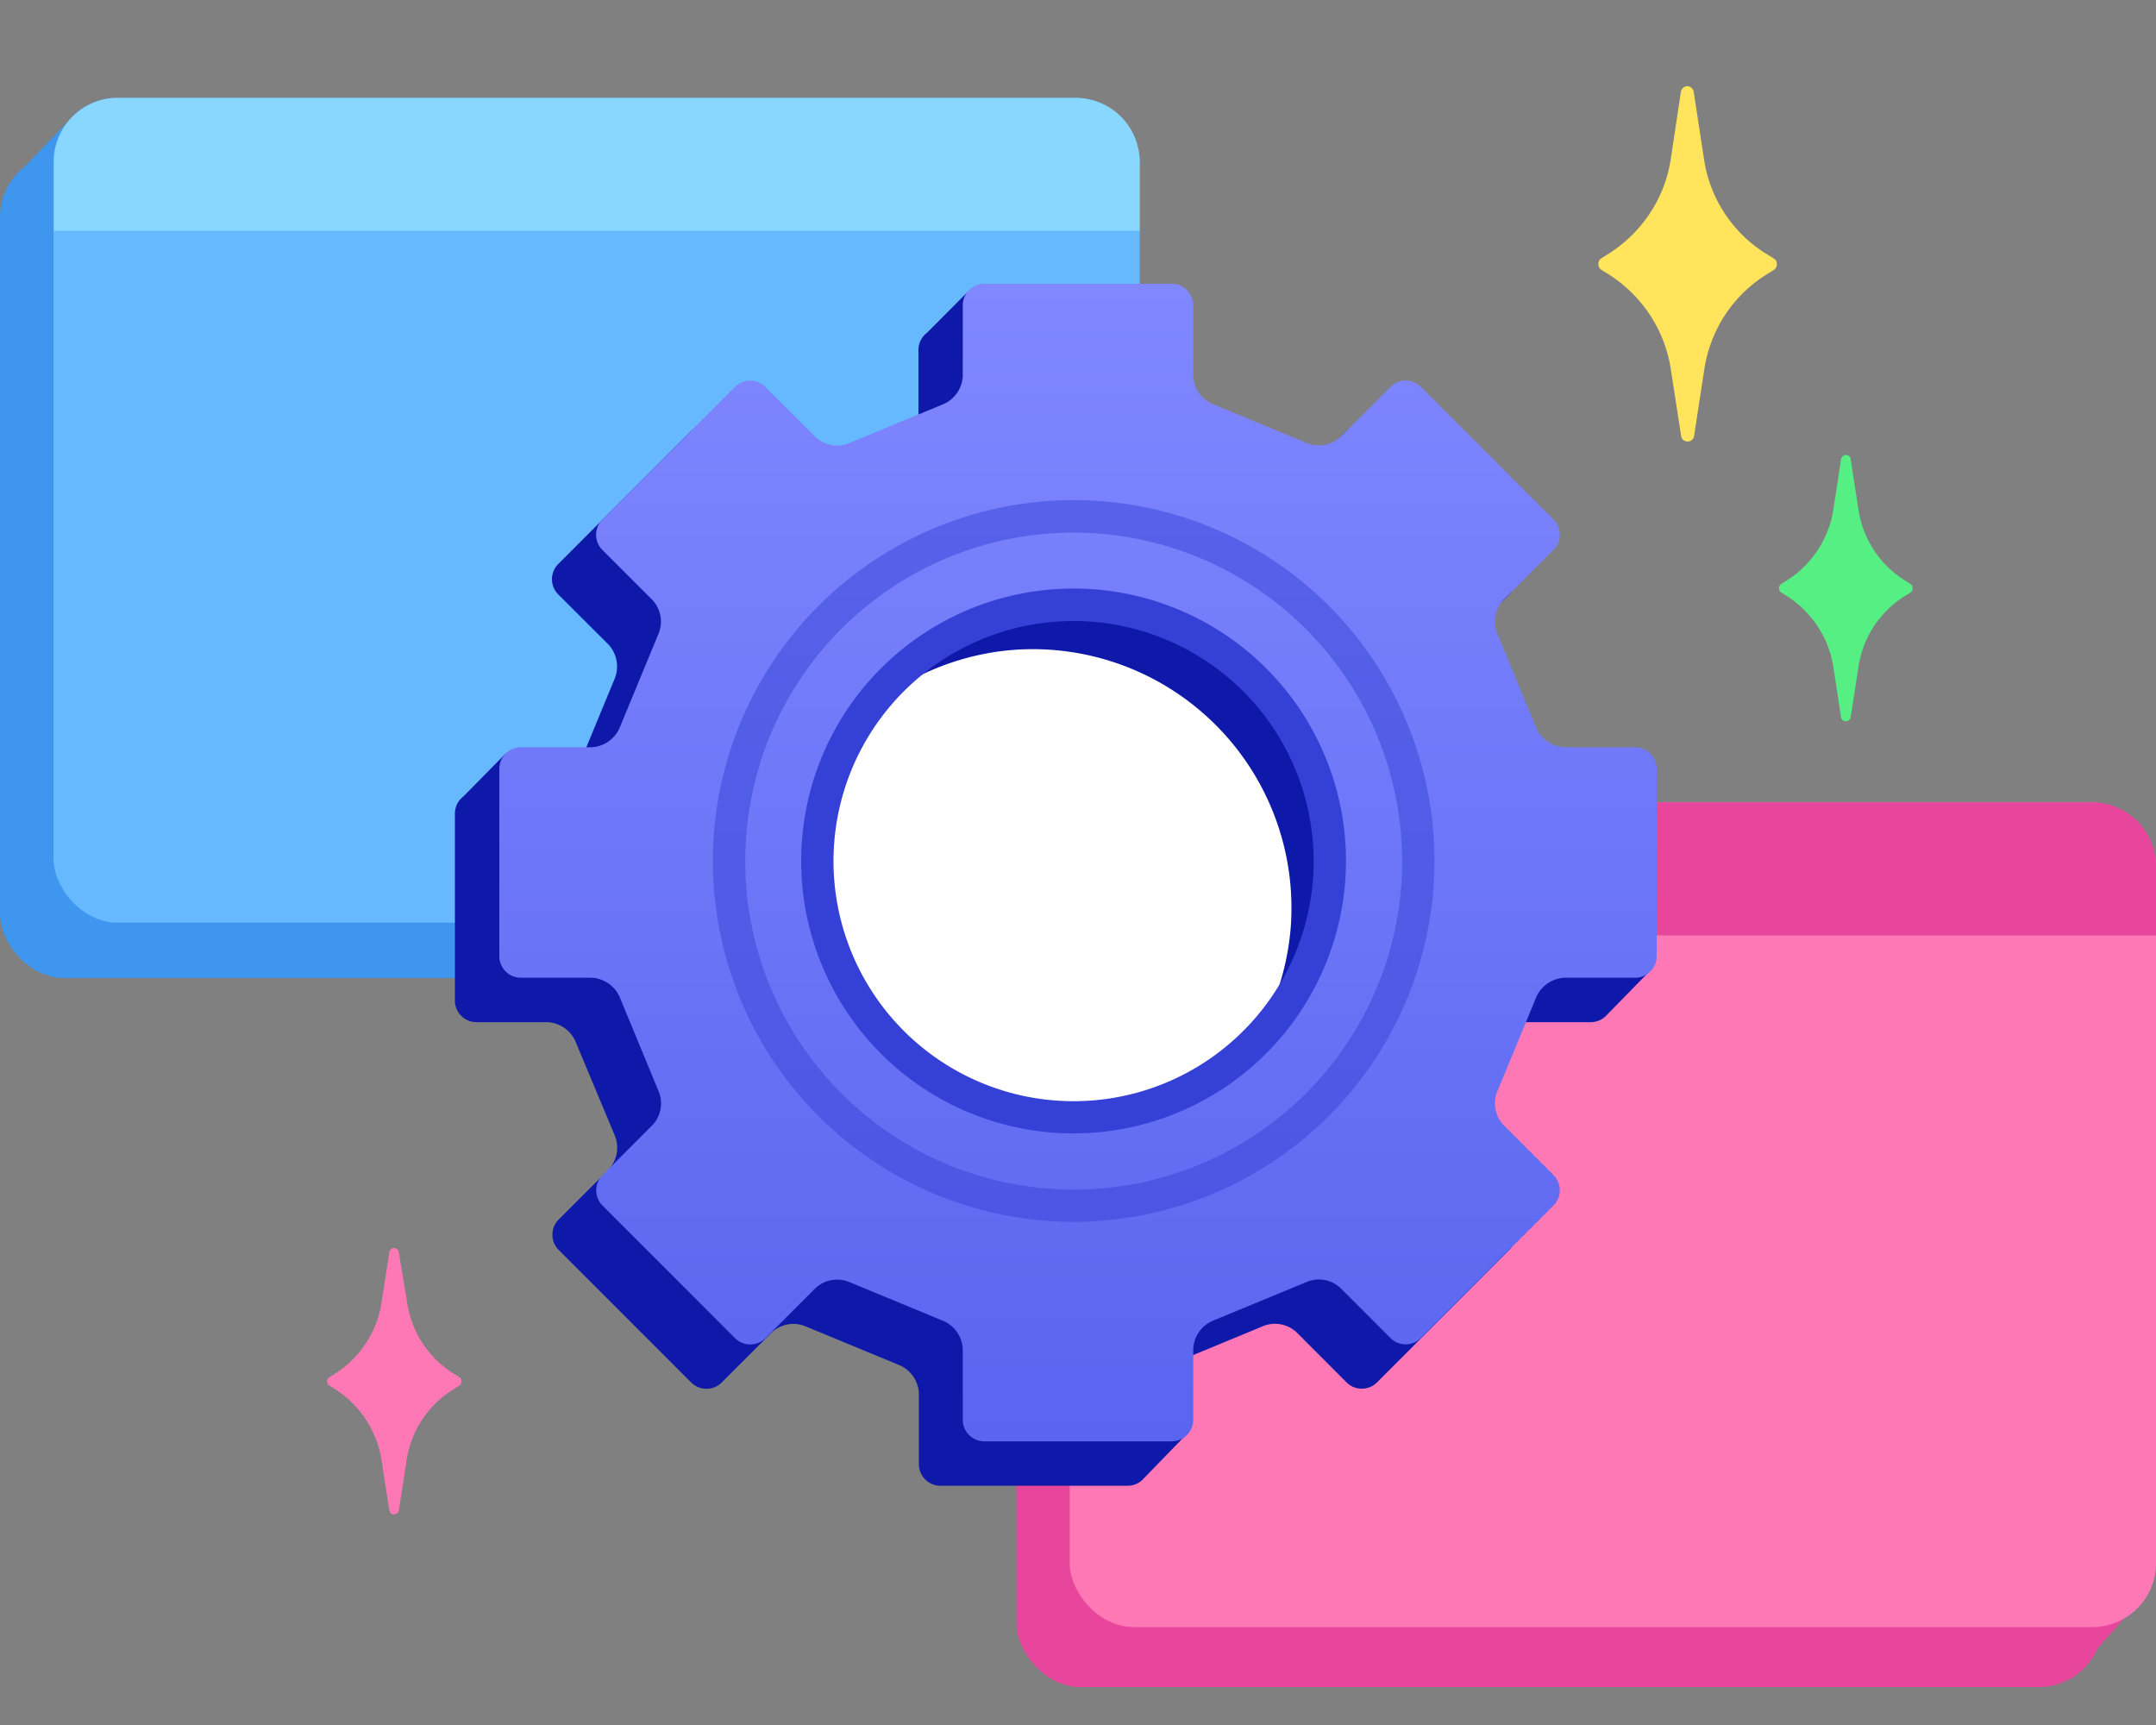<svg id="Layer_2" data-name="Layer 2" xmlns="http://www.w3.org/2000/svg" xmlns:xlink="http://www.w3.org/1999/xlink" viewBox="0 0 200 160"><rect x="0" y="0" width="200" height="160" fill="#808080" stroke="none"/><defs><style>.cls-1{fill:#e8459c;}.cls-2{fill:#3f96ef;}.cls-3{fill:#66b9ff;}.cls-4{fill:#89d6ff;}.cls-5{fill:#ff78b6;}.cls-6{fill:#fff;}.cls-7{fill:#0e19aa;}.cls-8{fill:url(#linear-gradient);}.cls-9{opacity:0.5;}.cls-10{fill:#3541d6;}.cls-11{fill:#ffe45c;}.cls-12{fill:#55ef84;}</style><linearGradient id="linear-gradient" x1="100" y1="133.68" x2="100" y2="26.32" gradientUnits="userSpaceOnUse"><stop offset="0" stop-color="#5965ef"/><stop offset="1" stop-color="#8087ff"/></linearGradient></defs><polygon class="cls-1" points="193.1 154.57 198.23 148.77 193.05 147.21 189.55 153.82 193.1 154.57"/><polygon class="cls-2" points="2.25 15.5 6.2 11.38 6.95 15.6 2.08 17.71 2.25 15.5"/><rect class="cls-2" y="14.21" width="100.77" height="76.5" rx="5.93"/><rect class="cls-3" x="4.96" y="9.08" width="100.77" height="76.5" rx="5.93"/><path class="cls-4" d="M99.79,9.08H10.89A5.93,5.93,0,0,0,5,15v6.41H105.72V15A5.93,5.93,0,0,0,99.79,9.08Z"/><rect class="cls-1" x="94.29" y="79.98" width="100.77" height="76.5" rx="5.93"/><rect class="cls-5" x="99.23" y="74.42" width="100.77" height="76.5" rx="5.93"/><path class="cls-1" d="M194.07,74.42H105.16a5.93,5.93,0,0,0-5.93,5.93v6.41H200V80.35A5.93,5.93,0,0,0,194.07,74.42Z"/><circle class="cls-6" cx="100" cy="80.44" r="26.6"/><path class="cls-7" d="M152.89,90.22l-2.57-.66-.74-.35V75.43a2,2,0,0,0-2-2H141a3,3,0,0,1-2.62-1.9L134.84,63a2.94,2.94,0,0,1,.51-3.2L140,55.14a2,2,0,0,0,0-2.83L127.71,40a2,2,0,0,0-2.83,0l-4.65,4.66a2.94,2.94,0,0,1-3.2.51l-8.54-3.53a3,3,0,0,1-1.9-2.63V32.44a2,2,0,0,0-2-2H90.89l-1-3.49L86,30.86a2,2,0,0,0-.8,1.58V39a3,3,0,0,1-1.89,2.63l-8.54,3.53a2.94,2.94,0,0,1-3.2-.51L66.91,40a2,2,0,0,0-2.83,0L51.79,52.31a2,2,0,0,0,0,2.83l4.66,4.65A3,3,0,0,1,57,63l-3.53,8.54a3,3,0,0,1-2.63,1.9H47a20.27,20.27,0,0,1-.07-3.57l-3.94,4h0a2,2,0,0,0-.79,1.58V92.81a2,2,0,0,0,2,2H50.8a3,3,0,0,1,2.63,1.9L57,105.25a3,3,0,0,1-.51,3.2l-4.66,4.66a2,2,0,0,0,0,2.83l12.29,12.29a2,2,0,0,0,2.83,0l4.66-4.66a2.94,2.94,0,0,1,3.2-.51l8.54,3.53a3,3,0,0,1,1.89,2.63v6.59a2,2,0,0,0,2,2h17.39a2,2,0,0,0,1.34-.54h0l.14-.15,3.88-4-3.37-.08v-3.83a3,3,0,0,1,1.9-2.63l8.54-3.53a2.94,2.94,0,0,1,3.2.51l4.65,4.66a2,2,0,0,0,2.83,0L140,115.94a2,2,0,0,0,0-2.83l-4.65-4.66a2.94,2.94,0,0,1-.51-3.2l3.53-8.54a3,3,0,0,1,2.62-1.9h6.59a2,2,0,0,0,1.47-.66Zm-33.16-4.16A23.91,23.91,0,1,1,94,60.28,24,24,0,0,1,119.73,86.06Z"/><path class="cls-8" d="M151.68,90.69a2,2,0,0,0,2-2V71.31a2,2,0,0,0-2-2H145.1a3,3,0,0,1-2.63-1.9l-3.53-8.54a2.94,2.94,0,0,1,.51-3.2L144.11,51a2,2,0,0,0,0-2.82l-12.3-12.3a2,2,0,0,0-2.82,0l-4.66,4.66a2.94,2.94,0,0,1-3.2.51l-8.54-3.53a3,3,0,0,1-1.9-2.63V28.32a2,2,0,0,0-2-2H91.31a2,2,0,0,0-2,2V34.9a3,3,0,0,1-1.9,2.63l-8.54,3.53a2.94,2.94,0,0,1-3.2-.51L71,35.89a2,2,0,0,0-2.82,0l-12.3,12.3a2,2,0,0,0,0,2.82l4.66,4.66a2.94,2.94,0,0,1,.51,3.2l-3.53,8.54a3,3,0,0,1-2.63,1.9H48.32a2,2,0,0,0-2,2V88.69a2,2,0,0,0,2,2H54.9a3,3,0,0,1,2.63,1.9l3.53,8.54a2.94,2.94,0,0,1-.51,3.2L55.89,109a2,2,0,0,0,0,2.82l12.3,12.3a2,2,0,0,0,2.82,0l4.66-4.66a2.94,2.94,0,0,1,3.2-.51l8.54,3.53a3,3,0,0,1,1.9,2.63v6.58a2,2,0,0,0,2,2h17.38a2,2,0,0,0,2-2V125.1a3,3,0,0,1,1.9-2.63l8.54-3.53a2.94,2.94,0,0,1,3.2.51l4.66,4.66a2,2,0,0,0,2.82,0l12.3-12.3a2,2,0,0,0,0-2.82l-4.66-4.66a2.94,2.94,0,0,1-.51-3.2l3.53-8.54a3,3,0,0,1,2.63-1.9Zm-49.74,13.15a23.92,23.92,0,1,1,21.9-21.9A23.93,23.93,0,0,1,101.94,103.84Z"/><g class="cls-9"><path class="cls-10" d="M99.6,113.33a33.47,33.47,0,1,1,33.47-33.46A33.5,33.5,0,0,1,99.6,113.33Zm0-63.93a30.47,30.47,0,1,0,30.47,30.47A30.51,30.51,0,0,0,99.6,49.4Z"/></g><path class="cls-10" d="M99.6,105.13a25.27,25.27,0,1,1,25.26-25.26A25.3,25.3,0,0,1,99.6,105.13Zm0-47.53a22.27,22.27,0,1,0,22.26,22.27A22.29,22.29,0,0,0,99.6,57.6Z"/><path class="cls-11" d="M163.73,23.47a12.47,12.47,0,0,1-5.67-8.79l-.94-6.13a.64.64,0,0,0-.2-.39.56.56,0,0,0-.8,0,.64.64,0,0,0-.2.39L155,14.68a12.61,12.61,0,0,1-1.88,5,12.85,12.85,0,0,1-3.78,3.78l-.82.52a.57.57,0,0,0-.19.22.73.73,0,0,0,0,.58.6.6,0,0,0,.19.23l.82.51a12.77,12.77,0,0,1,3.78,3.79,12.56,12.56,0,0,1,1.88,5l.95,6.13a.59.59,0,0,0,.2.37.58.58,0,0,0,.4.14.61.61,0,0,0,.4-.14.59.59,0,0,0,.2-.37l.94-6.13a12.74,12.74,0,0,1,1.87-5,12.57,12.57,0,0,1,3.8-3.78l.81-.51a.63.63,0,0,0,.2-.23.73.73,0,0,0,0-.58.6.6,0,0,0-.2-.22Z"/><path class="cls-5" d="M42,127.36a9.38,9.38,0,0,1-4.24-6.59L37,116.18a.47.47,0,0,0-.14-.29.42.42,0,0,0-.61,0,.47.47,0,0,0-.14.29l-.71,4.59a9.52,9.52,0,0,1-4.24,6.59l-.61.38a.4.4,0,0,0-.15.17.54.54,0,0,0-.05.22.59.59,0,0,0,.05.22.38.38,0,0,0,.15.16l.61.39a9.52,9.52,0,0,1,4.24,6.59l.71,4.59a.39.39,0,0,0,.15.28.4.4,0,0,0,.29.1.41.41,0,0,0,.3-.1.39.39,0,0,0,.15-.28l.71-4.59A9.38,9.38,0,0,1,42,128.9l.61-.39a.38.38,0,0,0,.15-.16.59.59,0,0,0,.05-.22.54.54,0,0,0-.05-.22.4.4,0,0,0-.15-.17Z"/><path class="cls-12" d="M176.63,53.79a9.39,9.39,0,0,1-4.24-6.58l-.71-4.59a.44.44,0,0,0-.75-.29.48.48,0,0,0-.15.29l-.7,4.59a9.53,9.53,0,0,1-4.25,6.58l-.61.39a.39.39,0,0,0-.14.17.38.38,0,0,0-.05.21.42.42,0,0,0,.05.22.39.39,0,0,0,.14.17l.61.38a9.58,9.58,0,0,1,2.83,2.84,9.42,9.42,0,0,1,1.42,3.75l.7,4.59a.45.45,0,0,0,.45.39.46.46,0,0,0,.3-.11.43.43,0,0,0,.15-.28l.71-4.59a9.38,9.38,0,0,1,4.24-6.59l.61-.38a.5.5,0,0,0,.15-.17.41.41,0,0,0,0-.22.38.38,0,0,0,0-.21.5.5,0,0,0-.15-.17Z"/></svg>